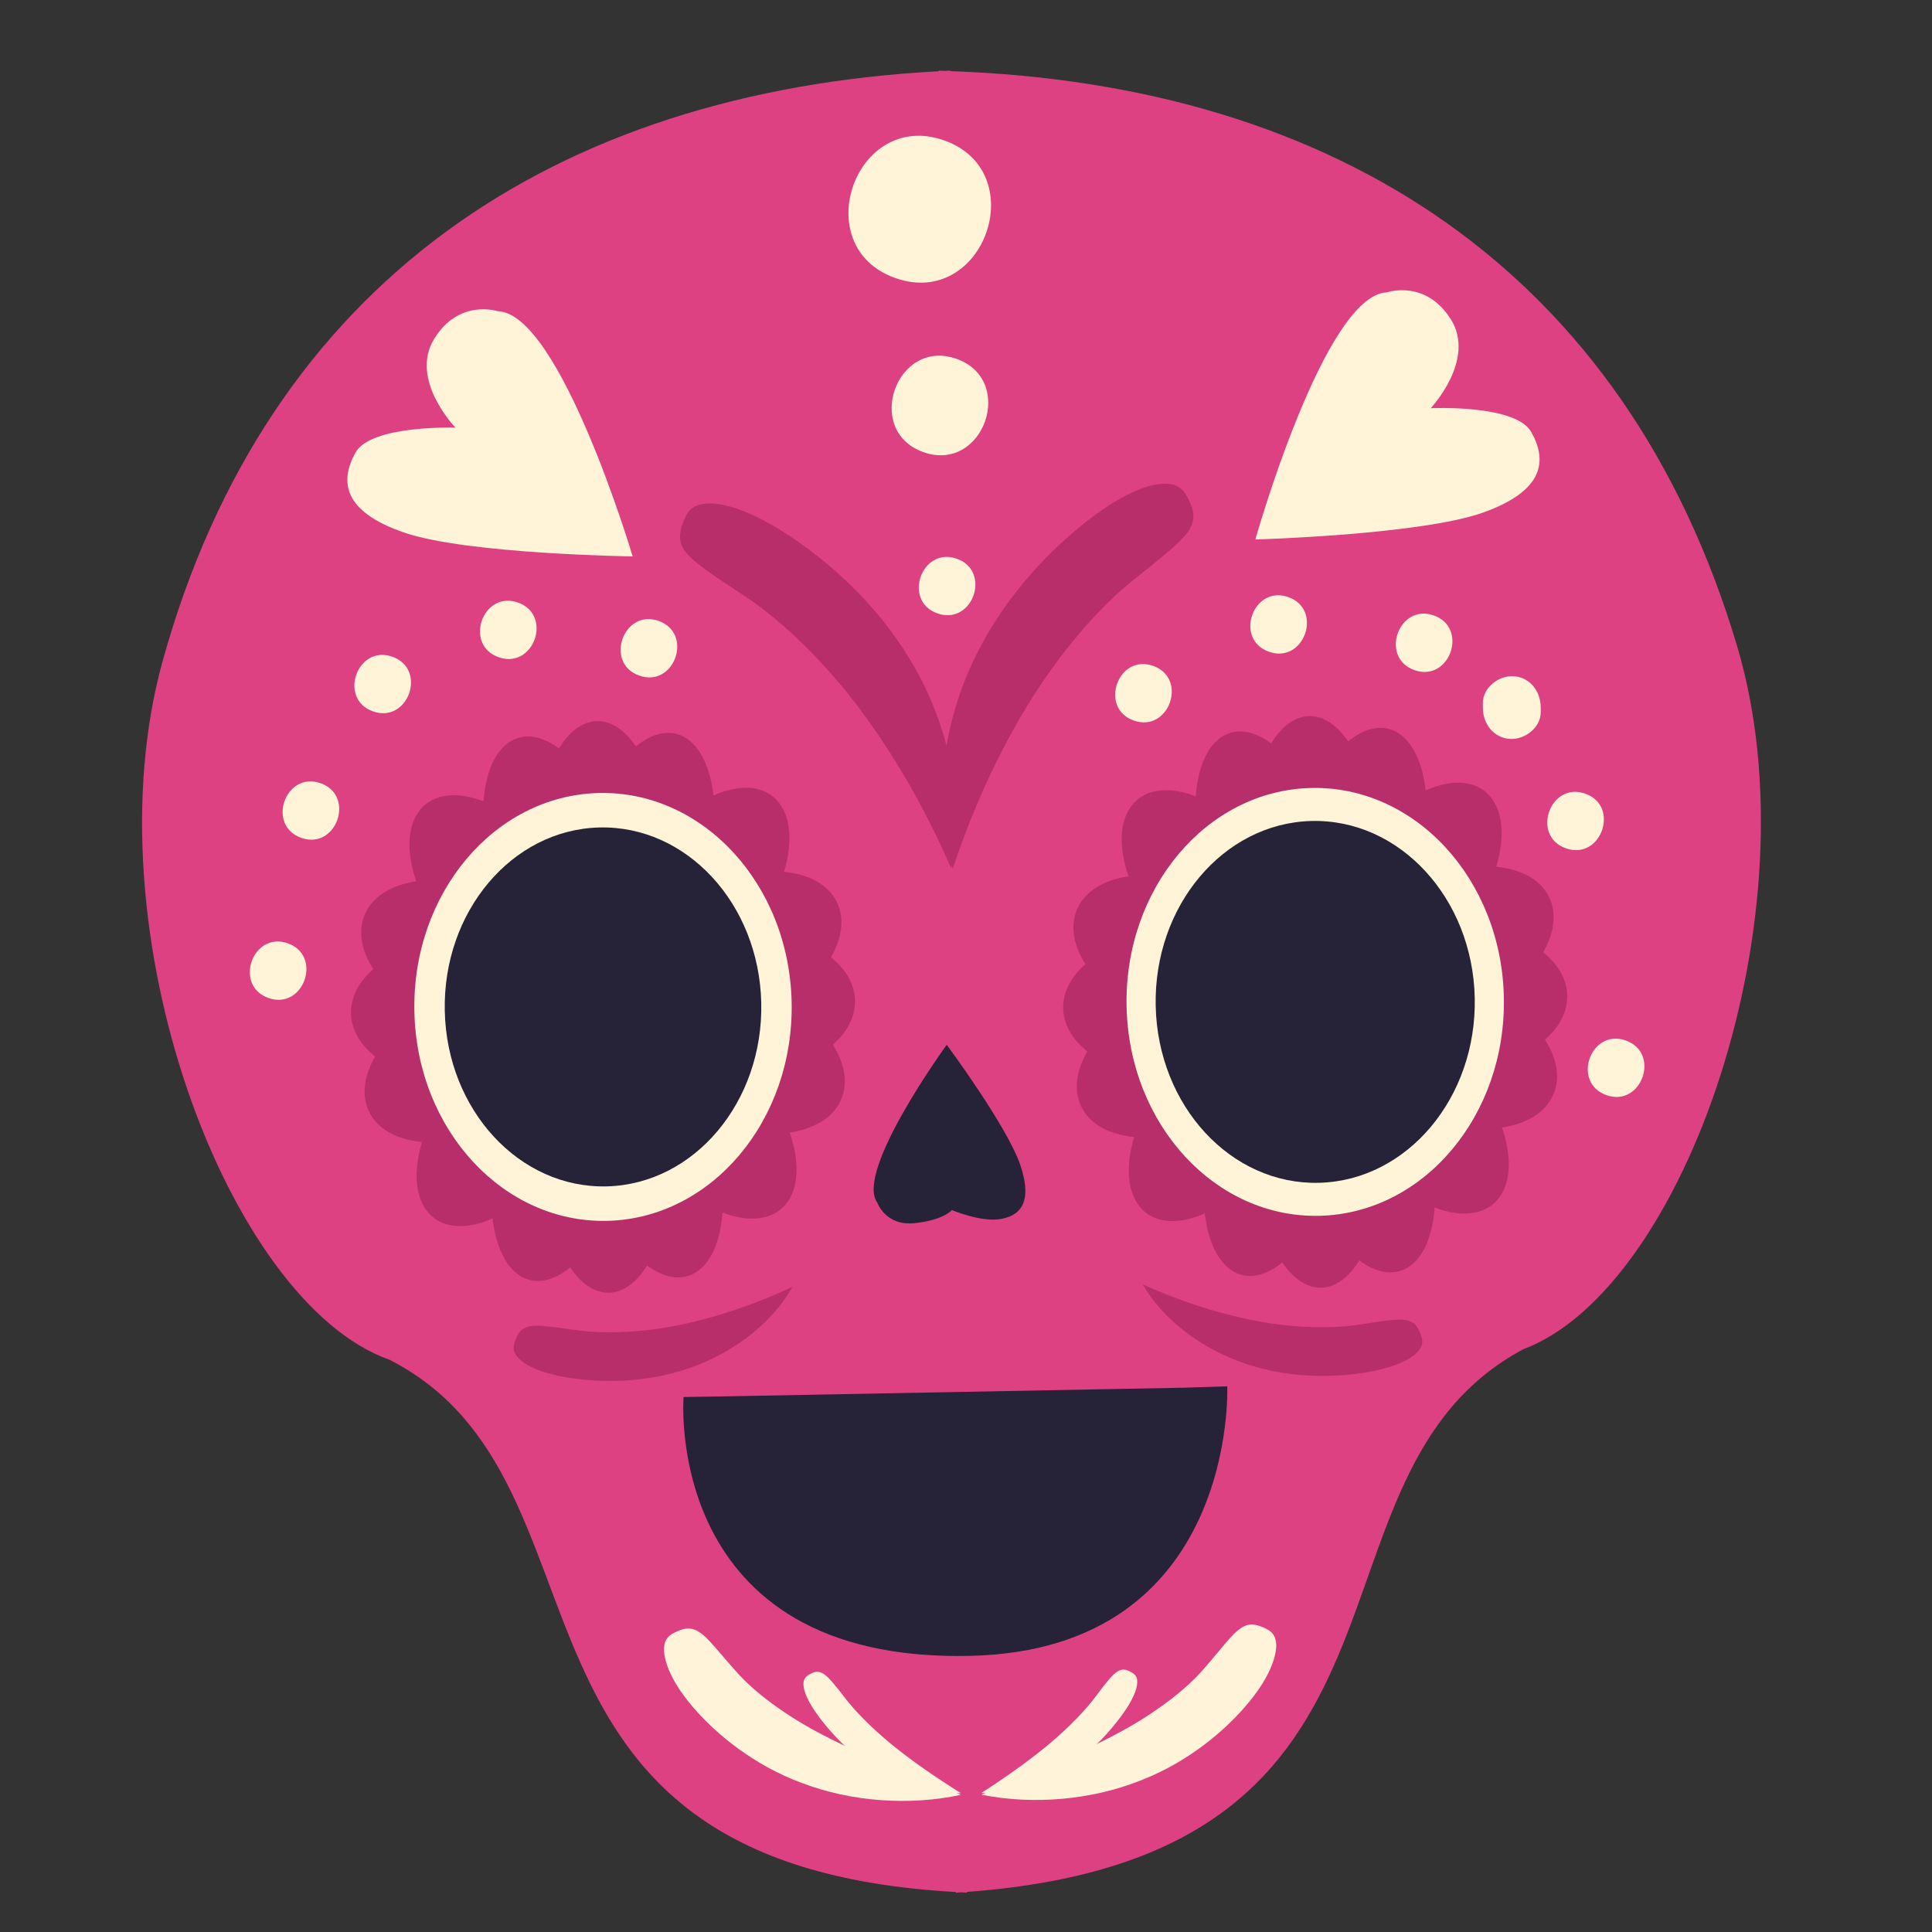 <svg width="224" height="224" viewBox="0 0 224 224" fill="none" xmlns="http://www.w3.org/2000/svg">
<rect x="0" y="0" width="224" height="224" fill="#333333" stroke="none"/>
<g clip-path="url(#clip0)">
<rect width="224" height="224"/>
<path fill-rule="evenodd" clip-rule="evenodd" d="M201.404 74.905C188.458 31.436 154.985 9.792 110.153 8.246L110.154 8.183C109.935 8.193 109.721 8.21 109.503 8.22C109.289 8.214 109.073 8.199 108.855 8.193L108.856 8.259C64.06 10.643 30.997 32.905 18.866 76.61C10.219 107.759 26.371 151.018 45.156 157.652C72.931 171.831 54.38 216.245 110.828 219.362L110.826 219.446C111.048 219.432 111.258 219.414 111.476 219.398C111.695 219.409 111.903 219.426 112.125 219.435L112.123 219.35C168.504 215.177 149.127 171.12 176.631 156.424C195.292 149.442 210.63 105.888 201.404 74.905Z" fill="#DD4182"/>
<path fill-rule="evenodd" clip-rule="evenodd" d="M80.411 116.475C103.605 136.711 89.087 153.971 70.171 128.65C52.369 154.915 37.122 138.421 59.417 117.014C36.225 96.779 50.743 79.519 69.659 104.84C87.461 78.576 102.708 95.069 80.411 116.475Z" fill="#B82E6A"/>
<path fill-rule="evenodd" clip-rule="evenodd" d="M77.518 124.972C81.33 157.851 60.283 158.394 62.672 125.354C33.685 129.618 33.171 105.749 62.312 108.519C58.499 75.636 79.547 75.097 77.155 108.137C106.143 103.872 106.659 127.741 77.518 124.972Z" fill="#B82E6A"/>
<path fill-rule="evenodd" clip-rule="evenodd" d="M91.401 116.193C102.8 107.9 97.613 97.125 81.957 102.427C85.89 84.441 76.156 79.075 69.39 92.38C62.056 79.437 52.563 85.3 57.266 103.062C41.401 98.57 36.686 109.601 48.429 117.297C37.028 125.59 42.215 136.364 57.871 131.062C53.938 149.048 63.675 154.415 70.44 141.11C77.774 154.053 87.267 148.19 82.564 130.428C98.429 134.92 103.144 123.889 91.401 116.193Z" fill="#B82E6A"/>
<path fill-rule="evenodd" clip-rule="evenodd" d="M91.784 116.182C92.079 129.881 82.527 141.234 70.449 141.547C58.372 141.857 48.339 131.005 48.044 117.306C47.751 103.61 57.301 92.255 69.378 91.945C81.458 91.633 91.489 102.485 91.784 116.182Z" fill="#FFF4D7"/>
<path fill-rule="evenodd" clip-rule="evenodd" d="M88.262 116.274C88.508 127.765 80.494 137.29 70.363 137.551C60.23 137.811 51.816 128.707 51.568 117.216C51.322 105.726 59.334 96.2 69.467 95.94C79.598 95.679 88.012 104.783 88.262 116.274Z" fill="#262238"/>
<path fill-rule="evenodd" clip-rule="evenodd" d="M162.987 115.891C186.18 136.127 171.66 153.388 152.744 128.067C134.942 154.332 119.695 137.836 141.992 116.433C118.798 96.197 133.319 78.935 152.232 104.258C170.034 77.993 185.281 94.487 162.987 115.891Z" fill="#B82E6A"/>
<path fill-rule="evenodd" clip-rule="evenodd" d="M160.094 124.388C163.907 157.27 142.856 157.811 145.248 124.77C116.261 129.034 115.745 105.165 144.885 107.936C141.074 75.054 162.12 74.512 159.731 107.554C188.718 103.29 189.234 127.159 160.094 124.388Z" fill="#B82E6A"/>
<path fill-rule="evenodd" clip-rule="evenodd" d="M173.977 115.609C185.375 107.318 180.189 96.541 164.535 101.844C168.465 83.859 158.729 78.492 151.964 91.795C144.63 78.853 135.137 84.715 139.842 102.478C123.976 97.988 119.259 109.018 131.002 116.714C119.604 125.006 124.79 135.782 140.446 130.48C136.514 148.464 146.248 153.83 153.015 140.528C160.347 153.47 169.84 147.608 165.137 129.845C181.003 134.335 185.718 123.305 173.977 115.609Z" fill="#B82E6A"/>
<path fill-rule="evenodd" clip-rule="evenodd" d="M174.36 115.6C174.655 129.296 165.102 140.652 153.025 140.963C140.948 141.273 130.914 130.423 130.619 116.724C130.324 103.027 139.877 91.671 151.954 91.361C164.033 91.051 174.064 101.903 174.36 115.6Z" fill="#FFF4D7"/>
<path fill-rule="evenodd" clip-rule="evenodd" d="M170.984 115.688C171.232 127.27 163.157 136.873 152.941 137.136C142.727 137.399 134.245 128.221 133.994 116.638C133.747 105.053 141.822 95.451 152.036 95.187C162.251 94.926 170.734 104.103 170.984 115.688Z" fill="#262238"/>
<path fill-rule="evenodd" clip-rule="evenodd" d="M142.291 160.734L137.253 160.893L84.294 161.893L79.254 161.972C79.254 161.972 76.766 192.825 112.519 191.984C143.543 191.254 142.291 160.734 142.291 160.734Z" fill="#262238"/>
<path fill-rule="evenodd" clip-rule="evenodd" d="M109.766 121.135C109.766 121.135 99.081 135.81 101.711 139.424C101.711 139.424 102.665 142.177 106.049 141.815C109.436 141.453 110.36 140.295 110.36 140.295C110.36 140.295 113.643 141.69 115.897 141.353C118.151 141.017 119.814 139.564 118.295 135.074C116.775 130.585 109.766 121.135 109.766 121.135Z" fill="#262238"/>
<path fill-rule="evenodd" clip-rule="evenodd" d="M73.354 64.514C73.354 64.514 64.95 36.248 57.687 36.078C57.687 36.078 53.192 34.593 50.321 39.322C47.452 44.047 52.805 49.579 52.805 49.579C52.805 49.579 42.996 49.247 41.206 52.489C39.415 55.731 39.652 59.309 46.946 61.776C54.239 64.243 73.354 64.514 73.354 64.514Z" fill="#FFF4D7"/>
<path fill-rule="evenodd" clip-rule="evenodd" d="M145.548 62.551C145.548 62.551 153.553 34.167 160.81 33.895C160.81 33.895 165.286 32.348 168.223 37.035C171.159 41.72 165.883 47.327 165.883 47.327C165.883 47.327 175.689 46.857 177.525 50.071C179.361 53.287 179.173 56.869 171.917 59.439C164.657 62.007 145.548 62.551 145.548 62.551Z" fill="#FFF4D7"/>
<path fill-rule="evenodd" clip-rule="evenodd" d="M74.126 78.332C78.209 79.764 80.441 73.422 76.352 71.987C72.269 70.556 70.036 76.899 74.126 78.332Z" fill="#FFF4D7"/>
<path fill-rule="evenodd" clip-rule="evenodd" d="M57.82 76.202C61.901 77.632 64.132 71.291 60.046 69.856C55.963 68.425 53.731 74.766 57.82 76.202Z" fill="#FFF4D7"/>
<path fill-rule="evenodd" clip-rule="evenodd" d="M43.258 82.483C47.342 83.914 49.573 77.573 45.482 76.139C41.401 74.707 39.169 81.05 43.258 82.483Z" fill="#FFF4D7"/>
<path fill-rule="evenodd" clip-rule="evenodd" d="M34.937 97.147C39.017 98.58 41.249 92.236 37.162 90.804C33.079 89.371 30.847 95.714 34.937 97.147Z" fill="#FFF4D7"/>
<path fill-rule="evenodd" clip-rule="evenodd" d="M31.133 115.712C35.216 117.145 37.448 110.802 33.359 109.366C29.278 107.936 27.046 114.279 31.133 115.712Z" fill="#FFF4D7"/>
<path fill-rule="evenodd" clip-rule="evenodd" d="M131.464 83.545C135.544 84.978 137.777 78.634 133.688 77.199C129.605 75.768 127.372 82.111 131.464 83.545Z" fill="#FFF4D7"/>
<path fill-rule="evenodd" clip-rule="evenodd" d="M147.136 75.569C151.219 77.003 153.451 70.659 149.359 69.225C145.276 67.794 143.045 74.136 147.136 75.569Z" fill="#FFF4D7"/>
<path fill-rule="evenodd" clip-rule="evenodd" d="M108.696 71.122C112.777 72.554 115.009 66.211 110.922 64.776C106.839 63.345 104.607 69.689 108.696 71.122Z" fill="#FFF4D7"/>
<path fill-rule="evenodd" clip-rule="evenodd" d="M103.833 32.247C114.117 35.852 119.737 19.88 109.438 16.267C99.155 12.662 93.536 28.634 103.833 32.247Z" fill="#FFF4D7"/>
<path fill-rule="evenodd" clip-rule="evenodd" d="M107.081 52.428C114.049 54.873 117.858 44.045 110.878 41.597C103.909 39.155 100.099 49.98 107.081 52.428Z" fill="#FFF4D7"/>
<path fill-rule="evenodd" clip-rule="evenodd" d="M164.005 77.699C168.086 79.129 170.315 72.787 166.229 71.353C162.146 69.922 159.914 76.263 164.005 77.699Z" fill="#FFF4D7"/>
<path fill-rule="evenodd" clip-rule="evenodd" d="M171.925 81.526C171.926 81.714 171.925 81.901 171.929 82.09C171.941 83.905 173.142 85.54 175.054 85.672C176.763 85.792 178.65 84.372 178.639 82.548C178.635 82.359 178.636 82.174 178.632 81.986C178.62 80.171 177.419 78.535 175.509 78.404C173.798 78.284 171.911 79.703 171.925 81.526Z" fill="#FFF4D7"/>
<path fill-rule="evenodd" clip-rule="evenodd" d="M181.564 98.359C185.647 99.792 187.879 93.448 183.787 92.015C179.705 90.581 177.473 96.925 181.564 98.359Z" fill="#FFF4D7"/>
<path fill-rule="evenodd" clip-rule="evenodd" d="M186.26 126.976C190.343 128.407 192.574 122.066 188.485 120.631C184.402 119.2 182.171 125.541 186.26 126.976Z" fill="#FFF4D7"/>
<path fill-rule="evenodd" clip-rule="evenodd" d="M157.992 159.179C155.062 159.612 150.342 159.896 145.32 158.398C140.344 156.961 135.181 153.575 132.49 148.914C137.35 151.103 142.151 152.561 146.526 153.306C150.89 154.04 154.753 153.991 157.217 153.636C160.305 153.162 161.953 152.886 162.97 153.047C163.987 153.215 164.364 153.822 164.653 154.539C164.943 155.253 165.124 155.934 164.331 156.765C163.546 157.591 161.726 158.609 157.992 159.179Z" fill="#B82E6A"/>
<path fill-rule="evenodd" clip-rule="evenodd" d="M144.3 197.947C142.002 200.602 137.81 204.303 132.147 206.469C126.532 208.684 119.839 209.289 113.794 208.083C119.433 205.544 125.093 203.419 129.627 200.943C134.169 198.529 137.599 195.748 139.453 193.627C141.775 190.967 142.828 189.454 143.823 188.806C144.762 188.133 145.571 188.315 146.399 188.659C147.226 189.003 147.939 189.402 147.971 190.775C147.951 192.098 147.256 194.564 144.3 197.947Z" fill="#FFF3D9"/>
<path fill-rule="evenodd" clip-rule="evenodd" d="M129.928 199.064C128.762 200.616 126.788 202.958 123.921 204.837C121.086 206.719 117.348 208.056 113.777 207.885C116.76 205.954 119.536 203.989 121.839 202.035C124.136 200.087 125.926 198.164 126.953 196.805C128.23 195.089 128.945 194.192 129.532 193.813C130.119 193.433 130.572 193.576 131.032 193.81C131.491 194.042 131.881 194.309 131.856 195.063C131.835 195.814 131.401 197.089 129.928 199.064Z" fill="#FFF3D9"/>
<path fill-rule="evenodd" clip-rule="evenodd" d="M91.696 62.233C95.516 64.8 101.238 69.402 105.448 76.372C109.67 83.228 112.069 92.515 110.288 100.684C106.989 93.093 102.992 86.399 98.742 80.97C94.49 75.567 89.997 71.582 86.793 69.417C82.748 66.734 80.564 65.331 79.563 64.082C78.564 62.826 78.771 61.736 79.186 60.609C79.601 59.482 80.101 58.513 81.883 58.387C83.648 58.254 86.806 58.985 91.696 62.233Z" fill="#B82E6A"/>
<path fill-rule="evenodd" clip-rule="evenodd" d="M125.557 60.784C121.979 63.681 116.687 68.77 113.114 76.088C109.519 83.292 107.954 92.757 110.457 100.738C113.067 92.882 116.452 85.859 120.205 80.075C123.956 74.313 128.081 69.945 131.081 67.506C134.87 64.472 136.921 62.882 137.806 61.55C138.69 60.21 138.388 59.143 137.876 58.056C137.36 56.97 136.775 56.049 134.988 56.083C133.221 56.106 130.138 57.115 125.557 60.784Z" fill="#B82E6A"/>
<path fill-rule="evenodd" clip-rule="evenodd" d="M67.213 154.271C69.683 154.593 73.547 154.586 77.901 153.789C82.265 152.984 87.044 151.457 91.87 149.202C89.249 153.901 84.134 157.357 79.175 158.866C74.177 160.436 69.456 160.216 66.517 159.826C62.776 159.308 60.942 158.316 60.145 157.498C59.34 156.68 59.511 155.999 59.792 155.279C60.071 154.558 60.439 153.946 61.455 153.765C62.469 153.59 64.119 153.843 67.213 154.271Z" fill="#B82E6A"/>
<path fill-rule="evenodd" clip-rule="evenodd" d="M85.541 194.008C87.422 196.102 90.894 198.834 95.47 201.185C100.038 203.598 105.729 205.64 111.403 208.099C105.374 209.392 98.673 208.883 93.027 206.744C87.335 204.659 83.091 201.018 80.755 198.394C77.752 195.055 77.024 192.599 76.983 191.277C76.996 189.903 77.704 189.494 78.525 189.138C79.349 188.782 80.155 188.591 81.102 189.25C82.109 189.882 83.181 191.379 85.541 194.008Z" fill="#FFF3D9"/>
<path fill-rule="evenodd" clip-rule="evenodd" d="M98.083 197.008C99.129 198.354 100.951 200.252 103.273 202.166C105.604 204.086 108.405 206.016 111.416 207.904C107.846 208.122 104.09 206.838 101.23 204.996C98.337 203.158 96.331 200.843 95.143 199.31C93.644 197.354 93.187 196.088 93.156 195.338C93.125 194.583 93.505 194.31 93.965 194.073C94.42 193.833 94.869 193.682 95.463 194.053C96.055 194.424 96.782 195.312 98.083 197.008Z" fill="#FFF3D9"/>
</g>
<defs>
<clipPath id="clip0">
<rect width="224" height="224" fill="white"/>
</clipPath>
</defs>
</svg>

